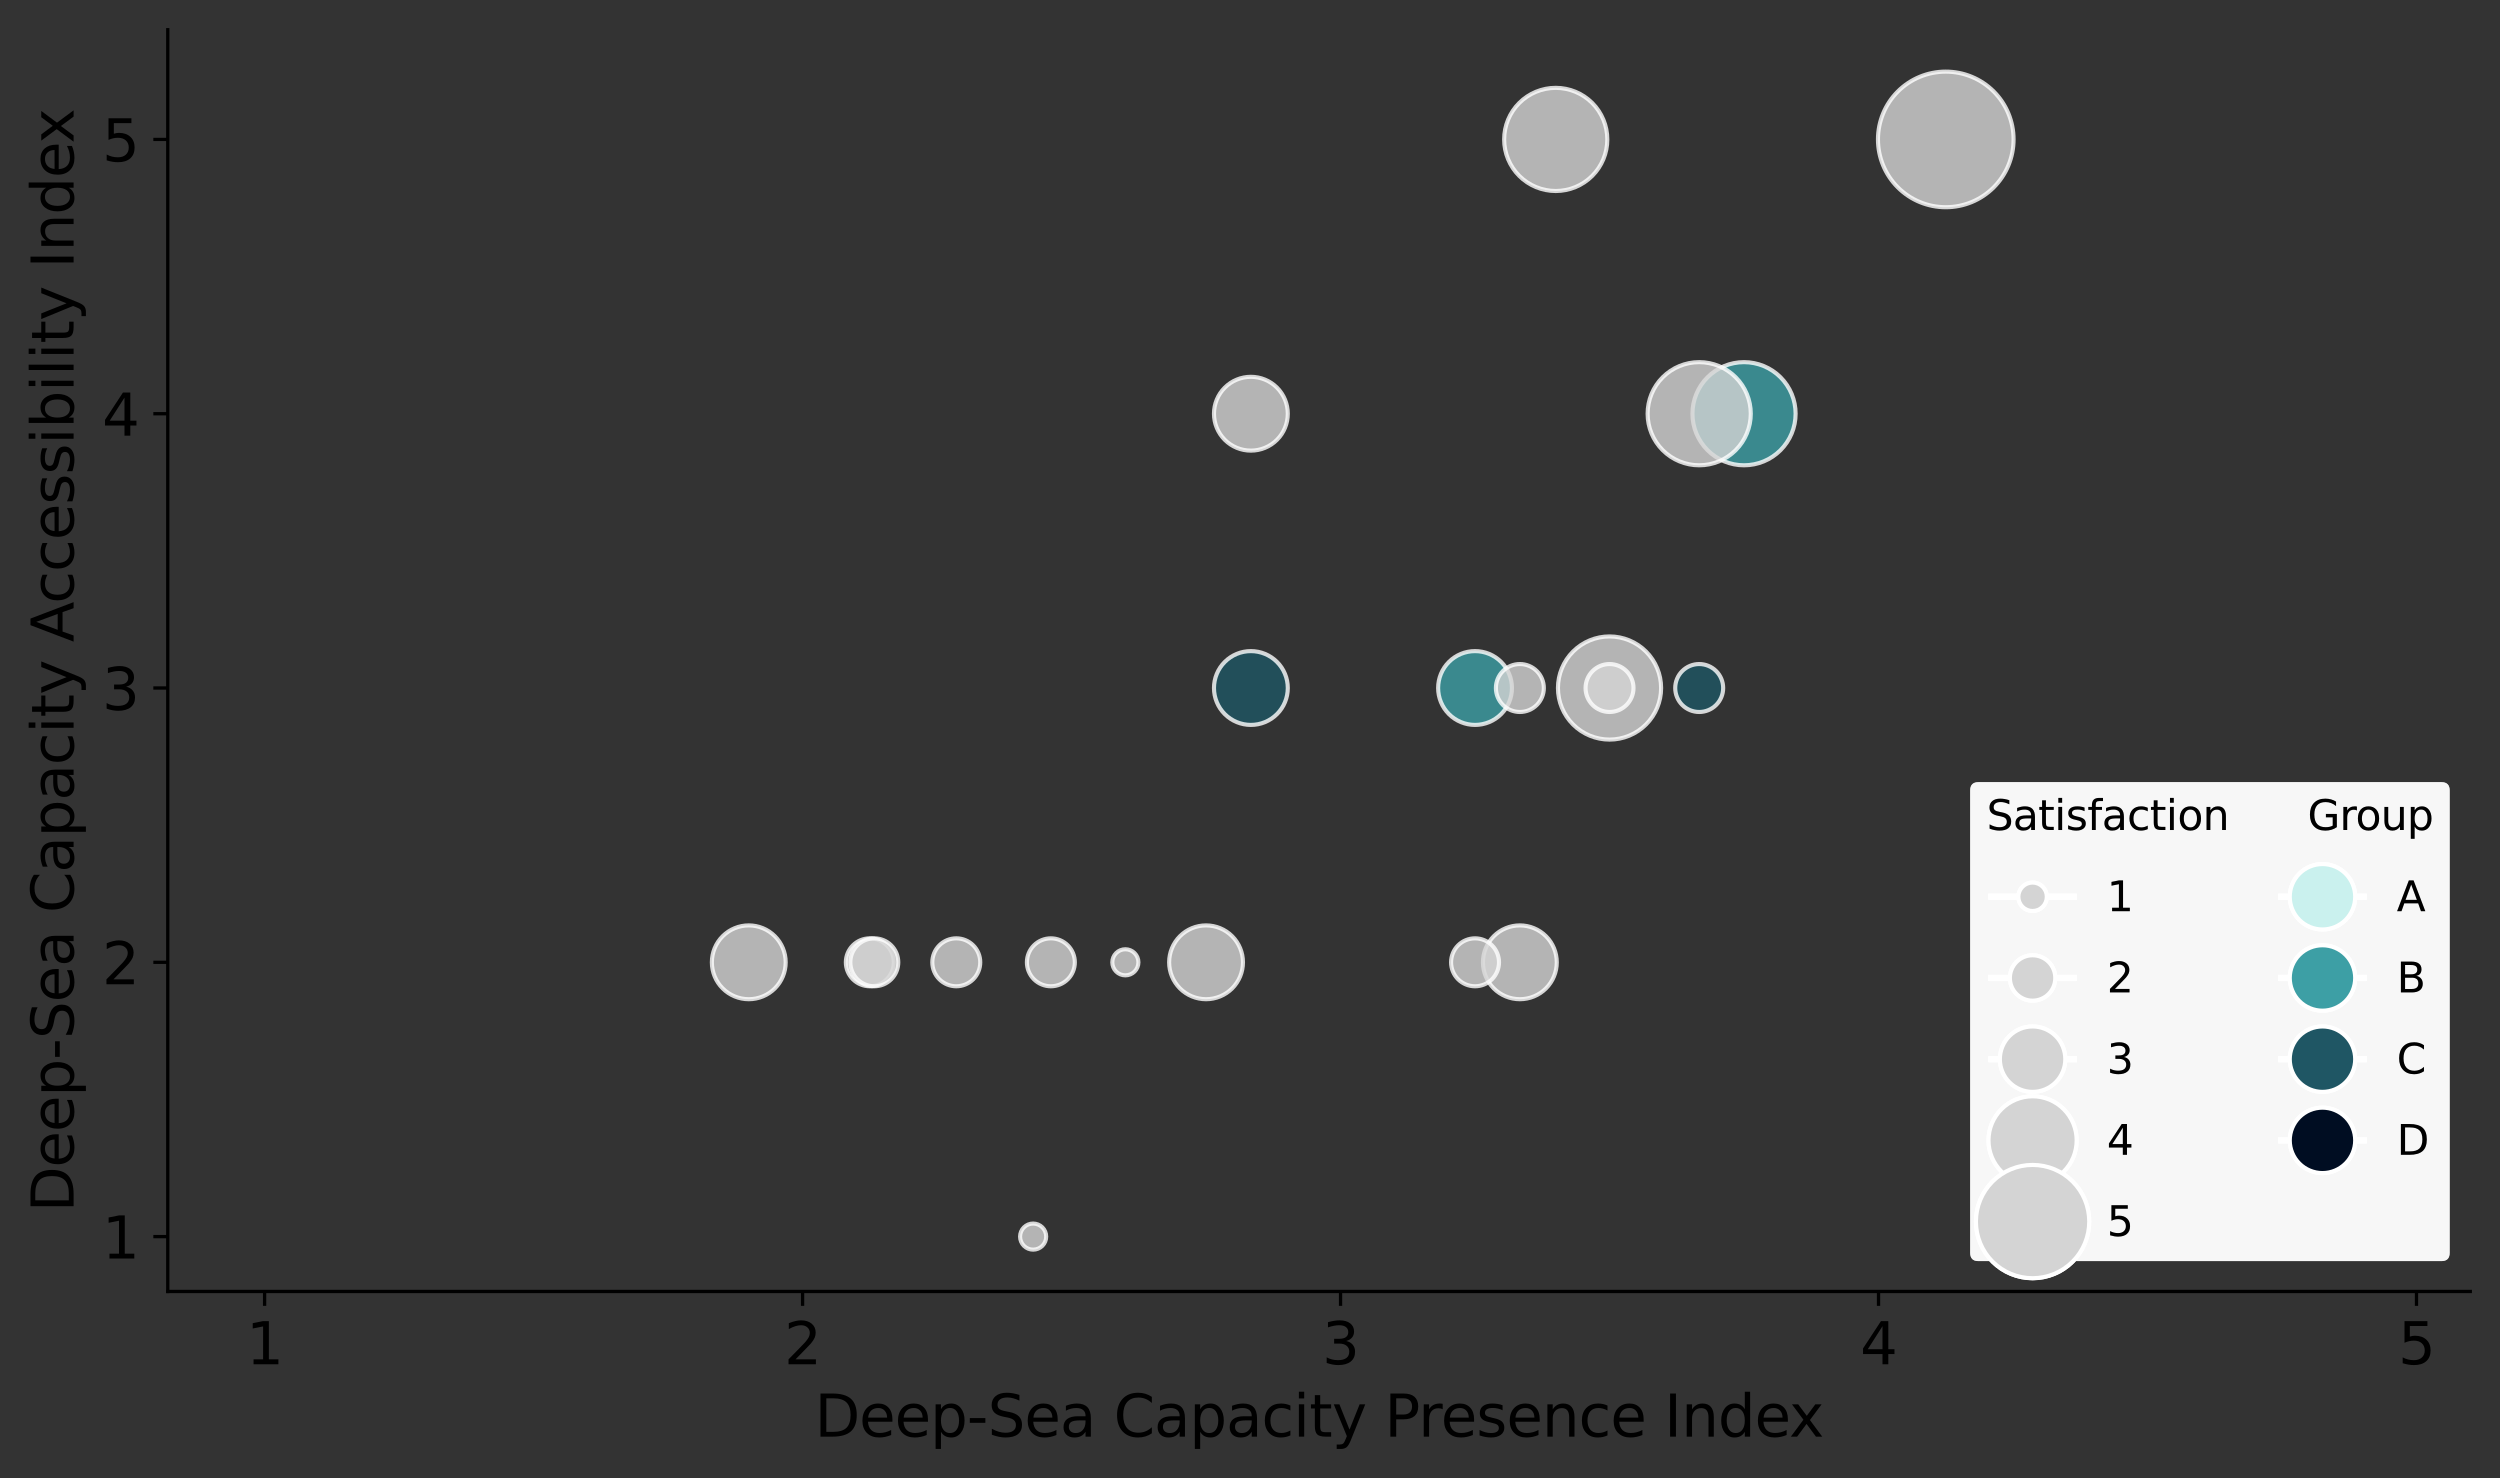 <?xml version="1.0" encoding="utf-8" standalone="no"?>
<!DOCTYPE svg PUBLIC "-//W3C//DTD SVG 1.1//EN"
  "http://www.w3.org/Graphics/SVG/1.1/DTD/svg11.dtd">
<svg xmlns:xlink="http://www.w3.org/1999/xlink" width="605.857pt" height="358.274pt" viewBox="0 0 605.857 358.274" xmlns="http://www.w3.org/2000/svg" version="1.1">
 <rect x="0" y="0" width="605.857" height="358.274" fill="#333333" stroke="none"/>
 <defs>
  <style type="text/css">*{stroke-linejoin: round; stroke-linecap: butt}</style>
 </defs>
 <g id="figure_1">
  <g id="patch_1">
   <path d="M 0 358.274 
L 605.857 358.274 
L 605.857 0 
L 0 0 
L 0 358.274 
z
" style="fill: none"/>
  </g>
  <g id="axes_1">
   <g id="patch_2">
    <path d="M 40.657 312.975 
L 598.657 312.975 
L 598.657 7.2 
L 40.657 7.2 
L 40.657 312.975 
z
" style="fill: none"/>
   </g>
   <g id="PathCollection_1">
    <path d="M 471.542 50.221 
C 475.9 50.221 480.08 48.489 483.161 45.408 
C 486.243 42.327 487.974 38.147 487.974 33.789 
C 487.974 29.431 486.243 25.252 483.161 22.17 
C 480.08 19.089 475.9 17.357 471.542 17.357 
C 467.185 17.357 463.005 19.089 459.923 22.17 
C 456.842 25.252 455.111 29.431 455.111 33.789 
C 455.111 38.147 456.842 42.327 459.923 45.408 
C 463.005 48.489 467.185 50.221 471.542 50.221 
z
" clip-path="url(#p0d133c6c80)" style="fill: #d4d4d4; fill-opacity: 0.8; stroke: #ffffff; stroke-opacity: 0.8"/>
    <path d="M 377.021 46.289 
C 380.336 46.289 383.516 44.972 385.86 42.628 
C 388.204 40.284 389.521 37.104 389.521 33.789 
C 389.521 30.474 388.204 27.294 385.86 24.95 
C 383.516 22.606 380.336 21.289 377.021 21.289 
C 373.706 21.289 370.527 22.606 368.183 24.95 
C 365.838 27.294 364.521 30.474 364.521 33.789 
C 364.521 37.104 365.838 40.284 368.183 42.628 
C 370.527 44.972 373.706 46.289 377.021 46.289 
z
" clip-path="url(#p0d133c6c80)" style="fill: #d4d4d4; fill-opacity: 0.8; stroke: #ffffff; stroke-opacity: 0.8"/>
    <path d="M 422.652 112.762 
C 425.967 112.762 429.147 111.445 431.491 109.101 
C 433.835 106.757 435.152 103.577 435.152 100.262 
C 435.152 96.947 433.835 93.767 431.491 91.423 
C 429.147 89.079 425.967 87.762 422.652 87.762 
C 419.337 87.762 416.157 89.079 413.813 91.423 
C 411.469 93.767 410.152 96.947 410.152 100.262 
C 410.152 103.577 411.469 106.757 413.813 109.101 
C 416.157 111.445 419.337 112.762 422.652 112.762 
z
" clip-path="url(#p0d133c6c80)" style="fill: #3d9fa5; fill-opacity: 0.8; stroke: #ffffff; stroke-opacity: 0.8"/>
    <path d="M 411.788 112.762 
C 415.103 112.762 418.282 111.445 420.627 109.101 
C 422.971 106.757 424.288 103.577 424.288 100.262 
C 424.288 96.947 422.971 93.767 420.627 91.423 
C 418.282 89.079 415.103 87.762 411.788 87.762 
C 408.473 87.762 405.293 89.079 402.949 91.423 
C 400.605 93.767 399.288 96.947 399.288 100.262 
C 399.288 103.577 400.605 106.757 402.949 109.101 
C 405.293 111.445 408.473 112.762 411.788 112.762 
z
" clip-path="url(#p0d133c6c80)" style="fill: #d4d4d4; fill-opacity: 0.8; stroke: #ffffff; stroke-opacity: 0.8"/>
    <path d="M 390.059 179.235 
C 393.374 179.235 396.553 177.918 398.898 175.574 
C 401.242 173.23 402.559 170.05 402.559 166.735 
C 402.559 163.42 401.242 160.24 398.898 157.896 
C 396.553 155.552 393.374 154.235 390.059 154.235 
C 386.744 154.235 383.564 155.552 381.22 157.896 
C 378.876 160.24 377.559 163.42 377.559 166.735 
C 377.559 170.05 378.876 173.23 381.22 175.574 
C 383.564 177.918 386.744 179.235 390.059 179.235 
z
" clip-path="url(#p0d133c6c80)" style="fill: #d4d4d4; fill-opacity: 0.8; stroke: #ffffff; stroke-opacity: 0.8"/>
    <path d="M 368.33 242.152 
C 370.702 242.152 372.977 241.209 374.654 239.532 
C 376.332 237.855 377.274 235.58 377.274 233.208 
C 377.274 230.836 376.332 228.56 374.654 226.883 
C 372.977 225.206 370.702 224.263 368.33 224.263 
C 365.958 224.263 363.683 225.206 362.005 226.883 
C 360.328 228.56 359.385 230.836 359.385 233.208 
C 359.385 235.58 360.328 237.855 362.005 239.532 
C 363.683 241.209 365.958 242.152 368.33 242.152 
z
" clip-path="url(#p0d133c6c80)" style="fill: #d4d4d4; fill-opacity: 0.8; stroke: #ffffff; stroke-opacity: 0.8"/>
    <path d="M 181.461 242.152 
C 183.833 242.152 186.108 241.209 187.785 239.532 
C 189.462 237.855 190.405 235.58 190.405 233.208 
C 190.405 230.836 189.462 228.56 187.785 226.883 
C 186.108 225.206 183.833 224.263 181.461 224.263 
C 179.089 224.263 176.813 225.206 175.136 226.883 
C 173.459 228.56 172.516 230.836 172.516 233.208 
C 172.516 235.58 173.459 237.855 175.136 239.532 
C 176.813 241.209 179.089 242.152 181.461 242.152 
z
" clip-path="url(#p0d133c6c80)" style="fill: #d4d4d4; fill-opacity: 0.8; stroke: #ffffff; stroke-opacity: 0.8"/>
    <path d="M 357.465 175.679 
C 359.837 175.679 362.113 174.737 363.79 173.059 
C 365.467 171.382 366.41 169.107 366.41 166.735 
C 366.41 164.363 365.467 162.088 363.79 160.41 
C 362.113 158.733 359.837 157.791 357.465 157.791 
C 355.093 157.791 352.818 158.733 351.141 160.41 
C 349.463 162.088 348.521 164.363 348.521 166.735 
C 348.521 169.107 349.463 171.382 351.141 173.059 
C 352.818 174.737 355.093 175.679 357.465 175.679 
z
" clip-path="url(#p0d133c6c80)" style="fill: #3d9fa5; fill-opacity: 0.8; stroke: #ffffff; stroke-opacity: 0.8"/>
    <path d="M 292.278 242.152 
C 294.65 242.152 296.926 241.209 298.603 239.532 
C 300.28 237.855 301.223 235.58 301.223 233.208 
C 301.223 230.836 300.28 228.56 298.603 226.883 
C 296.926 225.206 294.65 224.263 292.278 224.263 
C 289.906 224.263 287.631 225.206 285.954 226.883 
C 284.277 228.56 283.334 230.836 283.334 233.208 
C 283.334 235.58 284.277 237.855 285.954 239.532 
C 287.631 241.209 289.906 242.152 292.278 242.152 
z
" clip-path="url(#p0d133c6c80)" style="fill: #d4d4d4; fill-opacity: 0.8; stroke: #ffffff; stroke-opacity: 0.8"/>
    <path d="M 303.143 175.679 
C 305.515 175.679 307.79 174.737 309.467 173.059 
C 311.145 171.382 312.087 169.107 312.087 166.735 
C 312.087 164.363 311.145 162.088 309.467 160.41 
C 307.79 158.733 305.515 157.791 303.143 157.791 
C 300.771 157.791 298.496 158.733 296.818 160.41 
C 295.141 162.088 294.199 164.363 294.199 166.735 
C 294.199 169.107 295.141 171.382 296.818 173.059 
C 298.496 174.737 300.771 175.679 303.143 175.679 
z
" clip-path="url(#p0d133c6c80)" style="fill: #1f5664; fill-opacity: 0.8; stroke: #ffffff; stroke-opacity: 0.8"/>
    <path d="M 303.143 109.206 
C 305.515 109.206 307.79 108.264 309.467 106.587 
C 311.145 104.909 312.087 102.634 312.087 100.262 
C 312.087 97.89 311.145 95.615 309.467 93.937 
C 307.79 92.26 305.515 91.318 303.143 91.318 
C 300.771 91.318 298.496 92.26 296.818 93.937 
C 295.141 95.615 294.199 97.89 294.199 100.262 
C 294.199 102.634 295.141 104.909 296.818 106.587 
C 298.496 108.264 300.771 109.206 303.143 109.206 
z
" clip-path="url(#p0d133c6c80)" style="fill: #d4d4d4; fill-opacity: 0.8; stroke: #ffffff; stroke-opacity: 0.8"/>
    <path d="M 390.059 172.544 
C 391.599 172.544 393.077 171.932 394.167 170.843 
C 395.256 169.753 395.868 168.275 395.868 166.735 
C 395.868 165.194 395.256 163.716 394.167 162.627 
C 393.077 161.537 391.599 160.925 390.059 160.925 
C 388.518 160.925 387.04 161.537 385.951 162.627 
C 384.861 163.716 384.249 165.194 384.249 166.735 
C 384.249 168.275 384.861 169.753 385.951 170.843 
C 387.04 171.932 388.518 172.544 390.059 172.544 
z
" clip-path="url(#p0d133c6c80)" style="fill: #d4d4d4; fill-opacity: 0.8; stroke: #ffffff; stroke-opacity: 0.8"/>
    <path d="M 210.795 239.017 
C 212.335 239.017 213.813 238.405 214.903 237.316 
C 215.992 236.226 216.604 234.748 216.604 233.208 
C 216.604 231.667 215.992 230.189 214.903 229.1 
C 213.813 228.01 212.335 227.398 210.795 227.398 
C 209.254 227.398 207.776 228.01 206.687 229.1 
C 205.597 230.189 204.985 231.667 204.985 233.208 
C 204.985 234.748 205.597 236.226 206.687 237.316 
C 207.776 238.405 209.254 239.017 210.795 239.017 
z
" clip-path="url(#p0d133c6c80)" style="fill: #d4d4d4; fill-opacity: 0.8; stroke: #ffffff; stroke-opacity: 0.8"/>
    <path d="M 211.881 239.017 
C 213.422 239.017 214.9 238.405 215.989 237.316 
C 217.079 236.226 217.691 234.748 217.691 233.208 
C 217.691 231.667 217.079 230.189 215.989 229.1 
C 214.9 228.01 213.422 227.398 211.881 227.398 
C 210.34 227.398 208.863 228.01 207.773 229.1 
C 206.684 230.189 206.072 231.667 206.072 233.208 
C 206.072 234.748 206.684 236.226 207.773 237.316 
C 208.863 238.405 210.34 239.017 211.881 239.017 
z
" clip-path="url(#p0d133c6c80)" style="fill: #d4d4d4; fill-opacity: 0.8; stroke: #ffffff; stroke-opacity: 0.8"/>
    <path d="M 254.671 239.017 
C 256.211 239.017 257.689 238.405 258.778 237.316 
C 259.868 236.226 260.48 234.748 260.48 233.208 
C 260.48 231.667 259.868 230.189 258.778 229.1 
C 257.689 228.01 256.211 227.398 254.671 227.398 
C 253.13 227.398 251.652 228.01 250.563 229.1 
C 249.473 230.189 248.861 231.667 248.861 233.208 
C 248.861 234.748 249.473 236.226 250.563 237.316 
C 251.652 238.405 253.13 239.017 254.671 239.017 
z
" clip-path="url(#p0d133c6c80)" style="fill: #d4d4d4; fill-opacity: 0.8; stroke: #ffffff; stroke-opacity: 0.8"/>
    <path d="M 357.465 239.017 
C 359.006 239.017 360.484 238.405 361.573 237.316 
C 362.663 236.226 363.275 234.748 363.275 233.208 
C 363.275 231.667 362.663 230.189 361.573 229.1 
C 360.484 228.01 359.006 227.398 357.465 227.398 
C 355.925 227.398 354.447 228.01 353.357 229.1 
C 352.268 230.189 351.656 231.667 351.656 233.208 
C 351.656 234.748 352.268 236.226 353.357 237.316 
C 354.447 238.405 355.925 239.017 357.465 239.017 
z
" clip-path="url(#p0d133c6c80)" style="fill: #d4d4d4; fill-opacity: 0.8; stroke: #ffffff; stroke-opacity: 0.8"/>
    <path d="M 368.33 172.544 
C 369.87 172.544 371.348 171.932 372.438 170.843 
C 373.527 169.753 374.139 168.275 374.139 166.735 
C 374.139 165.194 373.527 163.716 372.438 162.627 
C 371.348 161.537 369.87 160.925 368.33 160.925 
C 366.789 160.925 365.311 161.537 364.222 162.627 
C 363.132 163.716 362.52 165.194 362.52 166.735 
C 362.52 168.275 363.132 169.753 364.222 170.843 
C 365.311 171.932 366.789 172.544 368.33 172.544 
z
" clip-path="url(#p0d133c6c80)" style="fill: #d4d4d4; fill-opacity: 0.8; stroke: #ffffff; stroke-opacity: 0.8"/>
    <path d="M 411.788 172.544 
C 413.328 172.544 414.806 171.932 415.896 170.843 
C 416.985 169.753 417.597 168.275 417.597 166.735 
C 417.597 165.194 416.985 163.716 415.896 162.627 
C 414.806 161.537 413.328 160.925 411.788 160.925 
C 410.247 160.925 408.769 161.537 407.68 162.627 
C 406.59 163.716 405.978 165.194 405.978 166.735 
C 405.978 168.275 406.59 169.753 407.68 170.843 
C 408.769 171.932 410.247 172.544 411.788 172.544 
z
" clip-path="url(#p0d133c6c80)" style="fill: #1f5664; fill-opacity: 0.8; stroke: #ffffff; stroke-opacity: 0.8"/>
    <path d="M 231.748 239.017 
C 233.288 239.017 234.766 238.405 235.856 237.316 
C 236.945 236.226 237.557 234.748 237.557 233.208 
C 237.557 231.667 236.945 230.189 235.856 229.1 
C 234.766 228.01 233.288 227.398 231.748 227.398 
C 230.207 227.398 228.729 228.01 227.64 229.1 
C 226.55 230.189 225.938 231.667 225.938 233.208 
C 225.938 234.748 226.55 236.226 227.64 237.316 
C 228.729 238.405 230.207 239.017 231.748 239.017 
z
" clip-path="url(#p0d133c6c80)" style="fill: #d4d4d4; fill-opacity: 0.8; stroke: #ffffff; stroke-opacity: 0.8"/>
    <path d="M 272.722 236.37 
C 273.561 236.37 274.365 236.037 274.958 235.444 
C 275.551 234.851 275.885 234.046 275.885 233.208 
C 275.885 232.369 275.551 231.565 274.958 230.972 
C 274.365 230.379 273.561 230.045 272.722 230.045 
C 271.884 230.045 271.079 230.379 270.486 230.972 
C 269.893 231.565 269.56 232.369 269.56 233.208 
C 269.56 234.046 269.893 234.851 270.486 235.444 
C 271.079 236.037 271.884 236.37 272.722 236.37 
z
" clip-path="url(#p0d133c6c80)" style="fill: #d4d4d4; fill-opacity: 0.8; stroke: #ffffff; stroke-opacity: 0.8"/>
    <path d="M 250.372 302.843 
C 251.211 302.843 252.016 302.51 252.609 301.917 
C 253.202 301.323 253.535 300.519 253.535 299.68 
C 253.535 298.842 253.202 298.037 252.609 297.444 
C 252.016 296.851 251.211 296.518 250.372 296.518 
C 249.534 296.518 248.729 296.851 248.136 297.444 
C 247.543 298.037 247.21 298.842 247.21 299.68 
C 247.21 300.519 247.543 301.323 248.136 301.917 
C 248.729 302.51 249.534 302.843 250.372 302.843 
z
" clip-path="url(#p0d133c6c80)" style="fill: #d4d4d4; fill-opacity: 0.8; stroke: #ffffff; stroke-opacity: 0.8"/>
   </g>
   <g id="matplotlib.axis_1">
    <g id="xtick_1">
     <g id="line2d_1">
      <defs>
       <path id="m8b3ab5fcd0" d="M 0 0 
L 0 3.5 
" style="stroke: #000000; stroke-width: 0.8"/>
      </defs>
      <g>
       <use xlink:href="#m8b3ab5fcd0" x="64.124" y="312.975" style="stroke: #000000; stroke-width: 0.8"/>
      </g>
     </g>
     <g id="text_1">
      <!-- 1 -->
      <g transform="translate(59.67 330.613)scale(0.14 -0.14)">
       <defs>
        <path id="DejaVuSans-31" d="M 794 531 
L 1825 531 
L 1825 4091 
L 703 3866 
L 703 4441 
L 1819 4666 
L 2450 4666 
L 2450 531 
L 3481 531 
L 3481 0 
L 794 0 
L 794 531 
z
" transform="scale(0.016)"/>
       </defs>
       <use xlink:href="#DejaVuSans-31"/>
      </g>
     </g>
    </g>
    <g id="xtick_2">
     <g id="line2d_2">
      <g>
       <use xlink:href="#m8b3ab5fcd0" x="194.498" y="312.975" style="stroke: #000000; stroke-width: 0.8"/>
      </g>
     </g>
     <g id="text_2">
      <!-- 2 -->
      <g transform="translate(190.044 330.613)scale(0.14 -0.14)">
       <defs>
        <path id="DejaVuSans-32" d="M 1228 531 
L 3431 531 
L 3431 0 
L 469 0 
L 469 531 
Q 828 903 1448 1529 
Q 2069 2156 2228 2338 
Q 2531 2678 2651 2914 
Q 2772 3150 2772 3378 
Q 2772 3750 2511 3984 
Q 2250 4219 1831 4219 
Q 1534 4219 1204 4116 
Q 875 4013 500 3803 
L 500 4441 
Q 881 4594 1212 4672 
Q 1544 4750 1819 4750 
Q 2544 4750 2975 4387 
Q 3406 4025 3406 3419 
Q 3406 3131 3298 2873 
Q 3191 2616 2906 2266 
Q 2828 2175 2409 1742 
Q 1991 1309 1228 531 
z
" transform="scale(0.016)"/>
       </defs>
       <use xlink:href="#DejaVuSans-32"/>
      </g>
     </g>
    </g>
    <g id="xtick_3">
     <g id="line2d_3">
      <g>
       <use xlink:href="#m8b3ab5fcd0" x="324.872" y="312.975" style="stroke: #000000; stroke-width: 0.8"/>
      </g>
     </g>
     <g id="text_3">
      <!-- 3 -->
      <g transform="translate(320.418 330.613)scale(0.14 -0.14)">
       <defs>
        <path id="DejaVuSans-33" d="M 2597 2516 
Q 3050 2419 3304 2112 
Q 3559 1806 3559 1356 
Q 3559 666 3084 287 
Q 2609 -91 1734 -91 
Q 1441 -91 1130 -33 
Q 819 25 488 141 
L 488 750 
Q 750 597 1062 519 
Q 1375 441 1716 441 
Q 2309 441 2620 675 
Q 2931 909 2931 1356 
Q 2931 1769 2642 2001 
Q 2353 2234 1838 2234 
L 1294 2234 
L 1294 2753 
L 1863 2753 
Q 2328 2753 2575 2939 
Q 2822 3125 2822 3475 
Q 2822 3834 2567 4026 
Q 2313 4219 1838 4219 
Q 1578 4219 1281 4162 
Q 984 4106 628 3988 
L 628 4550 
Q 988 4650 1302 4700 
Q 1616 4750 1894 4750 
Q 2613 4750 3031 4423 
Q 3450 4097 3450 3541 
Q 3450 3153 3228 2886 
Q 3006 2619 2597 2516 
z
" transform="scale(0.016)"/>
       </defs>
       <use xlink:href="#DejaVuSans-33"/>
      </g>
     </g>
    </g>
    <g id="xtick_4">
     <g id="line2d_4">
      <g>
       <use xlink:href="#m8b3ab5fcd0" x="455.246" y="312.975" style="stroke: #000000; stroke-width: 0.8"/>
      </g>
     </g>
     <g id="text_4">
      <!-- 4 -->
      <g transform="translate(450.792 330.613)scale(0.14 -0.14)">
       <defs>
        <path id="DejaVuSans-34" d="M 2419 4116 
L 825 1625 
L 2419 1625 
L 2419 4116 
z
M 2253 4666 
L 3047 4666 
L 3047 1625 
L 3713 1625 
L 3713 1100 
L 3047 1100 
L 3047 0 
L 2419 0 
L 2419 1100 
L 313 1100 
L 313 1709 
L 2253 4666 
z
" transform="scale(0.016)"/>
       </defs>
       <use xlink:href="#DejaVuSans-34"/>
      </g>
     </g>
    </g>
    <g id="xtick_5">
     <g id="line2d_5">
      <g>
       <use xlink:href="#m8b3ab5fcd0" x="585.619" y="312.975" style="stroke: #000000; stroke-width: 0.8"/>
      </g>
     </g>
     <g id="text_5">
      <!-- 5 -->
      <g transform="translate(581.166 330.613)scale(0.14 -0.14)">
       <defs>
        <path id="DejaVuSans-35" d="M 691 4666 
L 3169 4666 
L 3169 4134 
L 1269 4134 
L 1269 2991 
Q 1406 3038 1543 3061 
Q 1681 3084 1819 3084 
Q 2600 3084 3056 2656 
Q 3513 2228 3513 1497 
Q 3513 744 3044 326 
Q 2575 -91 1722 -91 
Q 1428 -91 1123 -41 
Q 819 9 494 109 
L 494 744 
Q 775 591 1075 516 
Q 1375 441 1709 441 
Q 2250 441 2565 725 
Q 2881 1009 2881 1497 
Q 2881 1984 2565 2268 
Q 2250 2553 1709 2553 
Q 1456 2553 1204 2497 
Q 953 2441 691 2322 
L 691 4666 
z
" transform="scale(0.016)"/>
       </defs>
       <use xlink:href="#DejaVuSans-35"/>
      </g>
     </g>
    </g>
    <g id="text_6">
     <!-- Deep-Sea Capacity Presence Index -->
     <g transform="translate(197.431 348.162)scale(0.14 -0.14)">
      <defs>
       <path id="DejaVuSans-44" d="M 1259 4147 
L 1259 519 
L 2022 519 
Q 2988 519 3436 956 
Q 3884 1394 3884 2338 
Q 3884 3275 3436 3711 
Q 2988 4147 2022 4147 
L 1259 4147 
z
M 628 4666 
L 1925 4666 
Q 3281 4666 3915 4102 
Q 4550 3538 4550 2338 
Q 4550 1131 3912 565 
Q 3275 0 1925 0 
L 628 0 
L 628 4666 
z
" transform="scale(0.016)"/>
       <path id="DejaVuSans-65" d="M 3597 1894 
L 3597 1613 
L 953 1613 
Q 991 1019 1311 708 
Q 1631 397 2203 397 
Q 2534 397 2845 478 
Q 3156 559 3463 722 
L 3463 178 
Q 3153 47 2828 -22 
Q 2503 -91 2169 -91 
Q 1331 -91 842 396 
Q 353 884 353 1716 
Q 353 2575 817 3079 
Q 1281 3584 2069 3584 
Q 2775 3584 3186 3129 
Q 3597 2675 3597 1894 
z
M 3022 2063 
Q 3016 2534 2758 2815 
Q 2500 3097 2075 3097 
Q 1594 3097 1305 2825 
Q 1016 2553 972 2059 
L 3022 2063 
z
" transform="scale(0.016)"/>
       <path id="DejaVuSans-70" d="M 1159 525 
L 1159 -1331 
L 581 -1331 
L 581 3500 
L 1159 3500 
L 1159 2969 
Q 1341 3281 1617 3432 
Q 1894 3584 2278 3584 
Q 2916 3584 3314 3078 
Q 3713 2572 3713 1747 
Q 3713 922 3314 415 
Q 2916 -91 2278 -91 
Q 1894 -91 1617 61 
Q 1341 213 1159 525 
z
M 3116 1747 
Q 3116 2381 2855 2742 
Q 2594 3103 2138 3103 
Q 1681 3103 1420 2742 
Q 1159 2381 1159 1747 
Q 1159 1113 1420 752 
Q 1681 391 2138 391 
Q 2594 391 2855 752 
Q 3116 1113 3116 1747 
z
" transform="scale(0.016)"/>
       <path id="DejaVuSans-2d" d="M 313 2009 
L 1997 2009 
L 1997 1497 
L 313 1497 
L 313 2009 
z
" transform="scale(0.016)"/>
       <path id="DejaVuSans-53" d="M 3425 4513 
L 3425 3897 
Q 3066 4069 2747 4153 
Q 2428 4238 2131 4238 
Q 1616 4238 1336 4038 
Q 1056 3838 1056 3469 
Q 1056 3159 1242 3001 
Q 1428 2844 1947 2747 
L 2328 2669 
Q 3034 2534 3370 2195 
Q 3706 1856 3706 1288 
Q 3706 609 3251 259 
Q 2797 -91 1919 -91 
Q 1588 -91 1214 -16 
Q 841 59 441 206 
L 441 856 
Q 825 641 1194 531 
Q 1563 422 1919 422 
Q 2459 422 2753 634 
Q 3047 847 3047 1241 
Q 3047 1584 2836 1778 
Q 2625 1972 2144 2069 
L 1759 2144 
Q 1053 2284 737 2584 
Q 422 2884 422 3419 
Q 422 4038 858 4394 
Q 1294 4750 2059 4750 
Q 2388 4750 2728 4690 
Q 3069 4631 3425 4513 
z
" transform="scale(0.016)"/>
       <path id="DejaVuSans-61" d="M 2194 1759 
Q 1497 1759 1228 1600 
Q 959 1441 959 1056 
Q 959 750 1161 570 
Q 1363 391 1709 391 
Q 2188 391 2477 730 
Q 2766 1069 2766 1631 
L 2766 1759 
L 2194 1759 
z
M 3341 1997 
L 3341 0 
L 2766 0 
L 2766 531 
Q 2569 213 2275 61 
Q 1981 -91 1556 -91 
Q 1019 -91 701 211 
Q 384 513 384 1019 
Q 384 1609 779 1909 
Q 1175 2209 1959 2209 
L 2766 2209 
L 2766 2266 
Q 2766 2663 2505 2880 
Q 2244 3097 1772 3097 
Q 1472 3097 1187 3025 
Q 903 2953 641 2809 
L 641 3341 
Q 956 3463 1253 3523 
Q 1550 3584 1831 3584 
Q 2591 3584 2966 3190 
Q 3341 2797 3341 1997 
z
" transform="scale(0.016)"/>
       <path id="DejaVuSans-20" transform="scale(0.016)"/>
       <path id="DejaVuSans-43" d="M 4122 4306 
L 4122 3641 
Q 3803 3938 3442 4084 
Q 3081 4231 2675 4231 
Q 1875 4231 1450 3742 
Q 1025 3253 1025 2328 
Q 1025 1406 1450 917 
Q 1875 428 2675 428 
Q 3081 428 3442 575 
Q 3803 722 4122 1019 
L 4122 359 
Q 3791 134 3420 21 
Q 3050 -91 2638 -91 
Q 1578 -91 968 557 
Q 359 1206 359 2328 
Q 359 3453 968 4101 
Q 1578 4750 2638 4750 
Q 3056 4750 3426 4639 
Q 3797 4528 4122 4306 
z
" transform="scale(0.016)"/>
       <path id="DejaVuSans-63" d="M 3122 3366 
L 3122 2828 
Q 2878 2963 2633 3030 
Q 2388 3097 2138 3097 
Q 1578 3097 1268 2742 
Q 959 2388 959 1747 
Q 959 1106 1268 751 
Q 1578 397 2138 397 
Q 2388 397 2633 464 
Q 2878 531 3122 666 
L 3122 134 
Q 2881 22 2623 -34 
Q 2366 -91 2075 -91 
Q 1284 -91 818 406 
Q 353 903 353 1747 
Q 353 2603 823 3093 
Q 1294 3584 2113 3584 
Q 2378 3584 2631 3529 
Q 2884 3475 3122 3366 
z
" transform="scale(0.016)"/>
       <path id="DejaVuSans-69" d="M 603 3500 
L 1178 3500 
L 1178 0 
L 603 0 
L 603 3500 
z
M 603 4863 
L 1178 4863 
L 1178 4134 
L 603 4134 
L 603 4863 
z
" transform="scale(0.016)"/>
       <path id="DejaVuSans-74" d="M 1172 4494 
L 1172 3500 
L 2356 3500 
L 2356 3053 
L 1172 3053 
L 1172 1153 
Q 1172 725 1289 603 
Q 1406 481 1766 481 
L 2356 481 
L 2356 0 
L 1766 0 
Q 1100 0 847 248 
Q 594 497 594 1153 
L 594 3053 
L 172 3053 
L 172 3500 
L 594 3500 
L 594 4494 
L 1172 4494 
z
" transform="scale(0.016)"/>
       <path id="DejaVuSans-79" d="M 2059 -325 
Q 1816 -950 1584 -1140 
Q 1353 -1331 966 -1331 
L 506 -1331 
L 506 -850 
L 844 -850 
Q 1081 -850 1212 -737 
Q 1344 -625 1503 -206 
L 1606 56 
L 191 3500 
L 800 3500 
L 1894 763 
L 2988 3500 
L 3597 3500 
L 2059 -325 
z
" transform="scale(0.016)"/>
       <path id="DejaVuSans-50" d="M 1259 4147 
L 1259 2394 
L 2053 2394 
Q 2494 2394 2734 2622 
Q 2975 2850 2975 3272 
Q 2975 3691 2734 3919 
Q 2494 4147 2053 4147 
L 1259 4147 
z
M 628 4666 
L 2053 4666 
Q 2838 4666 3239 4311 
Q 3641 3956 3641 3272 
Q 3641 2581 3239 2228 
Q 2838 1875 2053 1875 
L 1259 1875 
L 1259 0 
L 628 0 
L 628 4666 
z
" transform="scale(0.016)"/>
       <path id="DejaVuSans-72" d="M 2631 2963 
Q 2534 3019 2420 3045 
Q 2306 3072 2169 3072 
Q 1681 3072 1420 2755 
Q 1159 2438 1159 1844 
L 1159 0 
L 581 0 
L 581 3500 
L 1159 3500 
L 1159 2956 
Q 1341 3275 1631 3429 
Q 1922 3584 2338 3584 
Q 2397 3584 2469 3576 
Q 2541 3569 2628 3553 
L 2631 2963 
z
" transform="scale(0.016)"/>
       <path id="DejaVuSans-73" d="M 2834 3397 
L 2834 2853 
Q 2591 2978 2328 3040 
Q 2066 3103 1784 3103 
Q 1356 3103 1142 2972 
Q 928 2841 928 2578 
Q 928 2378 1081 2264 
Q 1234 2150 1697 2047 
L 1894 2003 
Q 2506 1872 2764 1633 
Q 3022 1394 3022 966 
Q 3022 478 2636 193 
Q 2250 -91 1575 -91 
Q 1294 -91 989 -36 
Q 684 19 347 128 
L 347 722 
Q 666 556 975 473 
Q 1284 391 1588 391 
Q 1994 391 2212 530 
Q 2431 669 2431 922 
Q 2431 1156 2273 1281 
Q 2116 1406 1581 1522 
L 1381 1569 
Q 847 1681 609 1914 
Q 372 2147 372 2553 
Q 372 3047 722 3315 
Q 1072 3584 1716 3584 
Q 2034 3584 2315 3537 
Q 2597 3491 2834 3397 
z
" transform="scale(0.016)"/>
       <path id="DejaVuSans-6e" d="M 3513 2113 
L 3513 0 
L 2938 0 
L 2938 2094 
Q 2938 2591 2744 2837 
Q 2550 3084 2163 3084 
Q 1697 3084 1428 2787 
Q 1159 2491 1159 1978 
L 1159 0 
L 581 0 
L 581 3500 
L 1159 3500 
L 1159 2956 
Q 1366 3272 1645 3428 
Q 1925 3584 2291 3584 
Q 2894 3584 3203 3211 
Q 3513 2838 3513 2113 
z
" transform="scale(0.016)"/>
       <path id="DejaVuSans-49" d="M 628 4666 
L 1259 4666 
L 1259 0 
L 628 0 
L 628 4666 
z
" transform="scale(0.016)"/>
       <path id="DejaVuSans-64" d="M 2906 2969 
L 2906 4863 
L 3481 4863 
L 3481 0 
L 2906 0 
L 2906 525 
Q 2725 213 2448 61 
Q 2172 -91 1784 -91 
Q 1150 -91 751 415 
Q 353 922 353 1747 
Q 353 2572 751 3078 
Q 1150 3584 1784 3584 
Q 2172 3584 2448 3432 
Q 2725 3281 2906 2969 
z
M 947 1747 
Q 947 1113 1208 752 
Q 1469 391 1925 391 
Q 2381 391 2643 752 
Q 2906 1113 2906 1747 
Q 2906 2381 2643 2742 
Q 2381 3103 1925 3103 
Q 1469 3103 1208 2742 
Q 947 2381 947 1747 
z
" transform="scale(0.016)"/>
       <path id="DejaVuSans-78" d="M 3513 3500 
L 2247 1797 
L 3578 0 
L 2900 0 
L 1881 1375 
L 863 0 
L 184 0 
L 1544 1831 
L 300 3500 
L 978 3500 
L 1906 2253 
L 2834 3500 
L 3513 3500 
z
" transform="scale(0.016)"/>
      </defs>
      <use xlink:href="#DejaVuSans-44"/>
      <use xlink:href="#DejaVuSans-65" x="77.002"/>
      <use xlink:href="#DejaVuSans-65" x="138.525"/>
      <use xlink:href="#DejaVuSans-70" x="200.049"/>
      <use xlink:href="#DejaVuSans-2d" x="263.525"/>
      <use xlink:href="#DejaVuSans-53" x="299.609"/>
      <use xlink:href="#DejaVuSans-65" x="363.086"/>
      <use xlink:href="#DejaVuSans-61" x="424.609"/>
      <use xlink:href="#DejaVuSans-20" x="485.889"/>
      <use xlink:href="#DejaVuSans-43" x="517.676"/>
      <use xlink:href="#DejaVuSans-61" x="587.5"/>
      <use xlink:href="#DejaVuSans-70" x="648.779"/>
      <use xlink:href="#DejaVuSans-61" x="712.256"/>
      <use xlink:href="#DejaVuSans-63" x="773.535"/>
      <use xlink:href="#DejaVuSans-69" x="828.516"/>
      <use xlink:href="#DejaVuSans-74" x="856.299"/>
      <use xlink:href="#DejaVuSans-79" x="895.508"/>
      <use xlink:href="#DejaVuSans-20" x="954.688"/>
      <use xlink:href="#DejaVuSans-50" x="986.475"/>
      <use xlink:href="#DejaVuSans-72" x="1045.027"/>
      <use xlink:href="#DejaVuSans-65" x="1083.891"/>
      <use xlink:href="#DejaVuSans-73" x="1145.414"/>
      <use xlink:href="#DejaVuSans-65" x="1197.514"/>
      <use xlink:href="#DejaVuSans-6e" x="1259.037"/>
      <use xlink:href="#DejaVuSans-63" x="1322.416"/>
      <use xlink:href="#DejaVuSans-65" x="1377.396"/>
      <use xlink:href="#DejaVuSans-20" x="1438.92"/>
      <use xlink:href="#DejaVuSans-49" x="1470.707"/>
      <use xlink:href="#DejaVuSans-6e" x="1500.199"/>
      <use xlink:href="#DejaVuSans-64" x="1563.578"/>
      <use xlink:href="#DejaVuSans-65" x="1627.055"/>
      <use xlink:href="#DejaVuSans-78" x="1686.828"/>
     </g>
    </g>
   </g>
   <g id="matplotlib.axis_2">
    <g id="ytick_1">
     <g id="line2d_6">
      <defs>
       <path id="m687adebdaa" d="M 0 0 
L -3.5 0 
" style="stroke: #000000; stroke-width: 0.8"/>
      </defs>
      <g>
       <use xlink:href="#m687adebdaa" x="40.657" y="299.68" style="stroke: #000000; stroke-width: 0.8"/>
      </g>
     </g>
     <g id="text_7">
      <!-- 1 -->
      <g transform="translate(24.749 304.999)scale(0.14 -0.14)">
       <use xlink:href="#DejaVuSans-31"/>
      </g>
     </g>
    </g>
    <g id="ytick_2">
     <g id="line2d_7">
      <g>
       <use xlink:href="#m687adebdaa" x="40.657" y="233.208" style="stroke: #000000; stroke-width: 0.8"/>
      </g>
     </g>
     <g id="text_8">
      <!-- 2 -->
      <g transform="translate(24.749 238.527)scale(0.14 -0.14)">
       <use xlink:href="#DejaVuSans-32"/>
      </g>
     </g>
    </g>
    <g id="ytick_3">
     <g id="line2d_8">
      <g>
       <use xlink:href="#m687adebdaa" x="40.657" y="166.735" style="stroke: #000000; stroke-width: 0.8"/>
      </g>
     </g>
     <g id="text_9">
      <!-- 3 -->
      <g transform="translate(24.749 172.054)scale(0.14 -0.14)">
       <use xlink:href="#DejaVuSans-33"/>
      </g>
     </g>
    </g>
    <g id="ytick_4">
     <g id="line2d_9">
      <g>
       <use xlink:href="#m687adebdaa" x="40.657" y="100.262" style="stroke: #000000; stroke-width: 0.8"/>
      </g>
     </g>
     <g id="text_10">
      <!-- 4 -->
      <g transform="translate(24.749 105.581)scale(0.14 -0.14)">
       <use xlink:href="#DejaVuSans-34"/>
      </g>
     </g>
    </g>
    <g id="ytick_5">
     <g id="line2d_10">
      <g>
       <use xlink:href="#m687adebdaa" x="40.657" y="33.789" style="stroke: #000000; stroke-width: 0.8"/>
      </g>
     </g>
     <g id="text_11">
      <!-- 5 -->
      <g transform="translate(24.749 39.108)scale(0.14 -0.14)">
       <use xlink:href="#DejaVuSans-35"/>
      </g>
     </g>
    </g>
    <g id="text_12">
     <!-- Deep-Sea Capacity Accessibility Index -->
     <g transform="translate(17.838 293.715)rotate(-90)scale(0.14 -0.14)">
      <defs>
       <path id="DejaVuSans-41" d="M 2188 4044 
L 1331 1722 
L 3047 1722 
L 2188 4044 
z
M 1831 4666 
L 2547 4666 
L 4325 0 
L 3669 0 
L 3244 1197 
L 1141 1197 
L 716 0 
L 50 0 
L 1831 4666 
z
" transform="scale(0.016)"/>
       <path id="DejaVuSans-62" d="M 3116 1747 
Q 3116 2381 2855 2742 
Q 2594 3103 2138 3103 
Q 1681 3103 1420 2742 
Q 1159 2381 1159 1747 
Q 1159 1113 1420 752 
Q 1681 391 2138 391 
Q 2594 391 2855 752 
Q 3116 1113 3116 1747 
z
M 1159 2969 
Q 1341 3281 1617 3432 
Q 1894 3584 2278 3584 
Q 2916 3584 3314 3078 
Q 3713 2572 3713 1747 
Q 3713 922 3314 415 
Q 2916 -91 2278 -91 
Q 1894 -91 1617 61 
Q 1341 213 1159 525 
L 1159 0 
L 581 0 
L 581 4863 
L 1159 4863 
L 1159 2969 
z
" transform="scale(0.016)"/>
       <path id="DejaVuSans-6c" d="M 603 4863 
L 1178 4863 
L 1178 0 
L 603 0 
L 603 4863 
z
" transform="scale(0.016)"/>
      </defs>
      <use xlink:href="#DejaVuSans-44"/>
      <use xlink:href="#DejaVuSans-65" x="77.002"/>
      <use xlink:href="#DejaVuSans-65" x="138.525"/>
      <use xlink:href="#DejaVuSans-70" x="200.049"/>
      <use xlink:href="#DejaVuSans-2d" x="263.525"/>
      <use xlink:href="#DejaVuSans-53" x="299.609"/>
      <use xlink:href="#DejaVuSans-65" x="363.086"/>
      <use xlink:href="#DejaVuSans-61" x="424.609"/>
      <use xlink:href="#DejaVuSans-20" x="485.889"/>
      <use xlink:href="#DejaVuSans-43" x="517.676"/>
      <use xlink:href="#DejaVuSans-61" x="587.5"/>
      <use xlink:href="#DejaVuSans-70" x="648.779"/>
      <use xlink:href="#DejaVuSans-61" x="712.256"/>
      <use xlink:href="#DejaVuSans-63" x="773.535"/>
      <use xlink:href="#DejaVuSans-69" x="828.516"/>
      <use xlink:href="#DejaVuSans-74" x="856.299"/>
      <use xlink:href="#DejaVuSans-79" x="895.508"/>
      <use xlink:href="#DejaVuSans-20" x="954.688"/>
      <use xlink:href="#DejaVuSans-41" x="986.475"/>
      <use xlink:href="#DejaVuSans-63" x="1053.133"/>
      <use xlink:href="#DejaVuSans-63" x="1108.113"/>
      <use xlink:href="#DejaVuSans-65" x="1163.094"/>
      <use xlink:href="#DejaVuSans-73" x="1224.617"/>
      <use xlink:href="#DejaVuSans-73" x="1276.717"/>
      <use xlink:href="#DejaVuSans-69" x="1328.816"/>
      <use xlink:href="#DejaVuSans-62" x="1356.6"/>
      <use xlink:href="#DejaVuSans-69" x="1420.076"/>
      <use xlink:href="#DejaVuSans-6c" x="1447.859"/>
      <use xlink:href="#DejaVuSans-69" x="1475.643"/>
      <use xlink:href="#DejaVuSans-74" x="1503.426"/>
      <use xlink:href="#DejaVuSans-79" x="1542.635"/>
      <use xlink:href="#DejaVuSans-20" x="1601.814"/>
      <use xlink:href="#DejaVuSans-49" x="1633.602"/>
      <use xlink:href="#DejaVuSans-6e" x="1663.094"/>
      <use xlink:href="#DejaVuSans-64" x="1726.473"/>
      <use xlink:href="#DejaVuSans-65" x="1789.949"/>
      <use xlink:href="#DejaVuSans-78" x="1849.723"/>
     </g>
    </g>
   </g>
   <g id="patch_3">
    <path d="M 40.657 312.975 
L 40.657 7.2 
" style="fill: none; stroke: #000000; stroke-width: 0.8; stroke-linejoin: miter; stroke-linecap: square"/>
   </g>
   <g id="patch_4">
    <path d="M 40.657 312.975 
L 598.657 312.975 
" style="fill: none; stroke: #000000; stroke-width: 0.8; stroke-linejoin: miter; stroke-linecap: square"/>
   </g>
   <g id="legend_1">
    <g id="patch_5">
     <path d="M 479.463 305.618 
L 591.657 305.618 
Q 593.657 305.618 593.657 303.618 
L 593.657 191.549 
Q 593.657 189.549 591.657 189.549 
L 479.463 189.549 
Q 477.463 189.549 477.463 191.549 
L 477.463 303.618 
Q 477.463 305.618 479.463 305.618 
z
" style="fill: #ffffff; opacity: 0.8"/>
    </g>
    <g id="text_13">
     <!-- Satisfaction      Group -->
     <g transform="translate(481.463 201.148)scale(0.1 -0.1)">
      <defs>
       <path id="DejaVuSans-66" d="M 2375 4863 
L 2375 4384 
L 1825 4384 
Q 1516 4384 1395 4259 
Q 1275 4134 1275 3809 
L 1275 3500 
L 2222 3500 
L 2222 3053 
L 1275 3053 
L 1275 0 
L 697 0 
L 697 3053 
L 147 3053 
L 147 3500 
L 697 3500 
L 697 3744 
Q 697 4328 969 4595 
Q 1241 4863 1831 4863 
L 2375 4863 
z
" transform="scale(0.016)"/>
       <path id="DejaVuSans-6f" d="M 1959 3097 
Q 1497 3097 1228 2736 
Q 959 2375 959 1747 
Q 959 1119 1226 758 
Q 1494 397 1959 397 
Q 2419 397 2687 759 
Q 2956 1122 2956 1747 
Q 2956 2369 2687 2733 
Q 2419 3097 1959 3097 
z
M 1959 3584 
Q 2709 3584 3137 3096 
Q 3566 2609 3566 1747 
Q 3566 888 3137 398 
Q 2709 -91 1959 -91 
Q 1206 -91 779 398 
Q 353 888 353 1747 
Q 353 2609 779 3096 
Q 1206 3584 1959 3584 
z
" transform="scale(0.016)"/>
       <path id="DejaVuSans-47" d="M 3809 666 
L 3809 1919 
L 2778 1919 
L 2778 2438 
L 4434 2438 
L 4434 434 
Q 4069 175 3628 42 
Q 3188 -91 2688 -91 
Q 1594 -91 976 548 
Q 359 1188 359 2328 
Q 359 3472 976 4111 
Q 1594 4750 2688 4750 
Q 3144 4750 3555 4637 
Q 3966 4525 4313 4306 
L 4313 3634 
Q 3963 3931 3569 4081 
Q 3175 4231 2741 4231 
Q 1884 4231 1454 3753 
Q 1025 3275 1025 2328 
Q 1025 1384 1454 906 
Q 1884 428 2741 428 
Q 3075 428 3337 486 
Q 3600 544 3809 666 
z
" transform="scale(0.016)"/>
       <path id="DejaVuSans-75" d="M 544 1381 
L 544 3500 
L 1119 3500 
L 1119 1403 
Q 1119 906 1312 657 
Q 1506 409 1894 409 
Q 2359 409 2629 706 
Q 2900 1003 2900 1516 
L 2900 3500 
L 3475 3500 
L 3475 0 
L 2900 0 
L 2900 538 
Q 2691 219 2414 64 
Q 2138 -91 1772 -91 
Q 1169 -91 856 284 
Q 544 659 544 1381 
z
M 1991 3584 
L 1991 3584 
z
" transform="scale(0.016)"/>
      </defs>
      <use xlink:href="#DejaVuSans-53"/>
      <use xlink:href="#DejaVuSans-61" x="63.477"/>
      <use xlink:href="#DejaVuSans-74" x="124.756"/>
      <use xlink:href="#DejaVuSans-69" x="163.965"/>
      <use xlink:href="#DejaVuSans-73" x="191.748"/>
      <use xlink:href="#DejaVuSans-66" x="243.848"/>
      <use xlink:href="#DejaVuSans-61" x="279.053"/>
      <use xlink:href="#DejaVuSans-63" x="340.332"/>
      <use xlink:href="#DejaVuSans-74" x="395.312"/>
      <use xlink:href="#DejaVuSans-69" x="434.521"/>
      <use xlink:href="#DejaVuSans-6f" x="462.305"/>
      <use xlink:href="#DejaVuSans-6e" x="523.486"/>
      <use xlink:href="#DejaVuSans-20" x="586.865"/>
      <use xlink:href="#DejaVuSans-20" x="618.652"/>
      <use xlink:href="#DejaVuSans-20" x="650.439"/>
      <use xlink:href="#DejaVuSans-20" x="682.227"/>
      <use xlink:href="#DejaVuSans-20" x="714.014"/>
      <use xlink:href="#DejaVuSans-20" x="745.801"/>
      <use xlink:href="#DejaVuSans-47" x="777.588"/>
      <use xlink:href="#DejaVuSans-72" x="855.078"/>
      <use xlink:href="#DejaVuSans-6f" x="893.941"/>
      <use xlink:href="#DejaVuSans-75" x="955.123"/>
      <use xlink:href="#DejaVuSans-70" x="1018.502"/>
     </g>
    </g>
    <g id="line2d_11">
     <path d="M 482.583 217.326 
L 492.583 217.326 
L 502.583 217.326 
" style="fill: none; stroke: #ffffff; stroke-width: 1.5; stroke-linecap: square"/>
     <defs>
      <path id="me970570670" d="M 0 3.449 
C 0.915 3.449 1.792 3.086 2.439 2.439 
C 3.086 1.792 3.449 0.915 3.449 0 
C 3.449 -0.915 3.086 -1.792 2.439 -2.439 
C 1.792 -3.086 0.915 -3.449 0 -3.449 
C -0.915 -3.449 -1.792 -3.086 -2.439 -2.439 
C -3.086 -1.792 -3.449 -0.915 -3.449 0 
C -3.449 0.915 -3.086 1.792 -2.439 2.439 
C -1.792 3.086 -0.915 3.449 0 3.449 
z
" style="stroke: #ffffff"/>
     </defs>
     <g>
      <use xlink:href="#me970570670" x="492.583" y="217.326" style="fill: #d4d4d4; stroke: #ffffff"/>
     </g>
    </g>
    <g id="text_14">
     <!-- 1      -->
     <g transform="translate(510.583 220.826)scale(0.1 -0.1)">
      <use xlink:href="#DejaVuSans-31"/>
      <use xlink:href="#DejaVuSans-20" x="63.623"/>
      <use xlink:href="#DejaVuSans-20" x="95.41"/>
      <use xlink:href="#DejaVuSans-20" x="127.197"/>
      <use xlink:href="#DejaVuSans-20" x="158.984"/>
      <use xlink:href="#DejaVuSans-20" x="190.771"/>
     </g>
    </g>
    <g id="line2d_12">
     <path d="M 482.583 237.004 
L 492.583 237.004 
L 502.583 237.004 
" style="fill: none; stroke: #ffffff; stroke-width: 1.5; stroke-linecap: square"/>
     <defs>
      <path id="m9136b5088a" d="M 0 5.5 
C 1.459 5.5 2.858 4.92 3.889 3.889 
C 4.92 2.858 5.5 1.459 5.5 0 
C 5.5 -1.459 4.92 -2.858 3.889 -3.889 
C 2.858 -4.92 1.459 -5.5 0 -5.5 
C -1.459 -5.5 -2.858 -4.92 -3.889 -3.889 
C -4.92 -2.858 -5.5 -1.459 -5.5 0 
C -5.5 1.459 -4.92 2.858 -3.889 3.889 
C -2.858 4.92 -1.459 5.5 0 5.5 
z
" style="stroke: #ffffff"/>
     </defs>
     <g>
      <use xlink:href="#m9136b5088a" x="492.583" y="237.004" style="fill: #d4d4d4; stroke: #ffffff"/>
     </g>
    </g>
    <g id="text_15">
     <!-- 2      -->
     <g transform="translate(510.583 240.504)scale(0.1 -0.1)">
      <use xlink:href="#DejaVuSans-32"/>
      <use xlink:href="#DejaVuSans-20" x="63.623"/>
      <use xlink:href="#DejaVuSans-20" x="95.41"/>
      <use xlink:href="#DejaVuSans-20" x="127.197"/>
      <use xlink:href="#DejaVuSans-20" x="158.984"/>
      <use xlink:href="#DejaVuSans-20" x="190.771"/>
     </g>
    </g>
    <g id="line2d_13">
     <path d="M 482.583 256.682 
L 492.583 256.682 
L 502.583 256.682 
" style="fill: none; stroke: #ffffff; stroke-width: 1.5; stroke-linecap: square"/>
     <defs>
      <path id="maeab3ae52b" d="M 0 7.928 
C 2.103 7.928 4.119 7.093 5.606 5.606 
C 7.093 4.119 7.928 2.103 7.928 0 
C 7.928 -2.103 7.093 -4.119 5.606 -5.606 
C 4.119 -7.093 2.103 -7.928 0 -7.928 
C -2.103 -7.928 -4.119 -7.093 -5.606 -5.606 
C -7.093 -4.119 -7.928 -2.103 -7.928 0 
C -7.928 2.103 -7.093 4.119 -5.606 5.606 
C -4.119 7.093 -2.103 7.928 0 7.928 
z
" style="stroke: #ffffff"/>
     </defs>
     <g>
      <use xlink:href="#maeab3ae52b" x="492.583" y="256.682" style="fill: #d4d4d4; stroke: #ffffff"/>
     </g>
    </g>
    <g id="text_16">
     <!-- 3      -->
     <g transform="translate(510.583 260.182)scale(0.1 -0.1)">
      <use xlink:href="#DejaVuSans-33"/>
      <use xlink:href="#DejaVuSans-20" x="63.623"/>
      <use xlink:href="#DejaVuSans-20" x="95.41"/>
      <use xlink:href="#DejaVuSans-20" x="127.197"/>
      <use xlink:href="#DejaVuSans-20" x="158.984"/>
      <use xlink:href="#DejaVuSans-20" x="190.771"/>
     </g>
    </g>
    <g id="line2d_14">
     <path d="M 482.583 276.36 
L 492.583 276.36 
L 502.583 276.36 
" style="fill: none; stroke: #ffffff; stroke-width: 1.5; stroke-linecap: square"/>
     <defs>
      <path id="m865ae2f971" d="M 0 10.682 
C 2.833 10.682 5.55 9.557 7.554 7.554 
C 9.557 5.55 10.682 2.833 10.682 0 
C 10.682 -2.833 9.557 -5.55 7.554 -7.554 
C 5.55 -9.557 2.833 -10.682 0 -10.682 
C -2.833 -10.682 -5.55 -9.557 -7.554 -7.554 
C -9.557 -5.55 -10.682 -2.833 -10.682 0 
C -10.682 2.833 -9.557 5.55 -7.554 7.554 
C -5.55 9.557 -2.833 10.682 0 10.682 
z
" style="stroke: #ffffff"/>
     </defs>
     <g>
      <use xlink:href="#m865ae2f971" x="492.583" y="276.36" style="fill: #d4d4d4; stroke: #ffffff"/>
     </g>
    </g>
    <g id="text_17">
     <!-- 4      -->
     <g transform="translate(510.583 279.86)scale(0.1 -0.1)">
      <use xlink:href="#DejaVuSans-34"/>
      <use xlink:href="#DejaVuSans-20" x="63.623"/>
      <use xlink:href="#DejaVuSans-20" x="95.41"/>
      <use xlink:href="#DejaVuSans-20" x="127.197"/>
      <use xlink:href="#DejaVuSans-20" x="158.984"/>
      <use xlink:href="#DejaVuSans-20" x="190.771"/>
     </g>
    </g>
    <g id="line2d_15">
     <path d="M 482.583 296.039 
L 492.583 296.039 
L 502.583 296.039 
" style="fill: none; stroke: #ffffff; stroke-width: 1.5; stroke-linecap: square"/>
     <defs>
      <path id="m93766d6de8" d="M 0 13.728 
C 3.641 13.728 7.133 12.281 9.707 9.707 
C 12.281 7.133 13.728 3.641 13.728 0 
C 13.728 -3.641 12.281 -7.133 9.707 -9.707 
C 7.133 -12.281 3.641 -13.728 0 -13.728 
C -3.641 -13.728 -7.133 -12.281 -9.707 -9.707 
C -12.281 -7.133 -13.728 -3.641 -13.728 0 
C -13.728 3.641 -12.281 7.133 -9.707 9.707 
C -7.133 12.281 -3.641 13.728 0 13.728 
z
" style="stroke: #ffffff"/>
     </defs>
     <g>
      <use xlink:href="#m93766d6de8" x="492.583" y="296.039" style="fill: #d4d4d4; stroke: #ffffff"/>
     </g>
    </g>
    <g id="text_18">
     <!-- 5      -->
     <g transform="translate(510.583 299.539)scale(0.1 -0.1)">
      <use xlink:href="#DejaVuSans-35"/>
      <use xlink:href="#DejaVuSans-20" x="63.623"/>
      <use xlink:href="#DejaVuSans-20" x="95.41"/>
      <use xlink:href="#DejaVuSans-20" x="127.197"/>
      <use xlink:href="#DejaVuSans-20" x="158.984"/>
      <use xlink:href="#DejaVuSans-20" x="190.771"/>
     </g>
    </g>
    <g id="line2d_16">
     <path d="M 552.837 217.326 
L 562.837 217.326 
L 572.837 217.326 
" style="fill: none; stroke: #ffffff; stroke-width: 1.5; stroke-linecap: square"/>
     <defs>
      <path id="mbb740b4633" d="M 0 7.928 
C 2.103 7.928 4.119 7.093 5.606 5.606 
C 7.093 4.119 7.928 2.103 7.928 0 
C 7.928 -2.103 7.093 -4.119 5.606 -5.606 
C 4.119 -7.093 2.103 -7.928 0 -7.928 
C -2.103 -7.928 -4.119 -7.093 -5.606 -5.606 
C -7.093 -4.119 -7.928 -2.103 -7.928 0 
C -7.928 2.103 -7.093 4.119 -5.606 5.606 
C -4.119 7.093 -2.103 7.928 0 7.928 
z
" style="stroke: #ffffff"/>
     </defs>
     <g>
      <use xlink:href="#mbb740b4633" x="562.837" y="217.326" style="fill: #caf1ee; stroke: #ffffff"/>
     </g>
    </g>
    <g id="text_19">
     <!-- A -->
     <g transform="translate(580.837 220.826)scale(0.1 -0.1)">
      <use xlink:href="#DejaVuSans-41"/>
     </g>
    </g>
    <g id="line2d_17">
     <path d="M 552.837 237.004 
L 562.837 237.004 
L 572.837 237.004 
" style="fill: none; stroke: #ffffff; stroke-width: 1.5; stroke-linecap: square"/>
     <defs>
      <path id="m3049110f59" d="M 0 7.928 
C 2.103 7.928 4.119 7.093 5.606 5.606 
C 7.093 4.119 7.928 2.103 7.928 0 
C 7.928 -2.103 7.093 -4.119 5.606 -5.606 
C 4.119 -7.093 2.103 -7.928 0 -7.928 
C -2.103 -7.928 -4.119 -7.093 -5.606 -5.606 
C -7.093 -4.119 -7.928 -2.103 -7.928 0 
C -7.928 2.103 -7.093 4.119 -5.606 5.606 
C -4.119 7.093 -2.103 7.928 0 7.928 
z
" style="stroke: #ffffff"/>
     </defs>
     <g>
      <use xlink:href="#m3049110f59" x="562.837" y="237.004" style="fill: #3d9fa5; stroke: #ffffff"/>
     </g>
    </g>
    <g id="text_20">
     <!-- B -->
     <g transform="translate(580.837 240.504)scale(0.1 -0.1)">
      <defs>
       <path id="DejaVuSans-42" d="M 1259 2228 
L 1259 519 
L 2272 519 
Q 2781 519 3026 730 
Q 3272 941 3272 1375 
Q 3272 1813 3026 2020 
Q 2781 2228 2272 2228 
L 1259 2228 
z
M 1259 4147 
L 1259 2741 
L 2194 2741 
Q 2656 2741 2882 2914 
Q 3109 3088 3109 3444 
Q 3109 3797 2882 3972 
Q 2656 4147 2194 4147 
L 1259 4147 
z
M 628 4666 
L 2241 4666 
Q 2963 4666 3353 4366 
Q 3744 4066 3744 3513 
Q 3744 3084 3544 2831 
Q 3344 2578 2956 2516 
Q 3422 2416 3680 2098 
Q 3938 1781 3938 1306 
Q 3938 681 3513 340 
Q 3088 0 2303 0 
L 628 0 
L 628 4666 
z
" transform="scale(0.016)"/>
      </defs>
      <use xlink:href="#DejaVuSans-42"/>
     </g>
    </g>
    <g id="line2d_18">
     <path d="M 552.837 256.682 
L 562.837 256.682 
L 572.837 256.682 
" style="fill: none; stroke: #ffffff; stroke-width: 1.5; stroke-linecap: square"/>
     <defs>
      <path id="m72a5d4e58a" d="M 0 7.928 
C 2.103 7.928 4.119 7.093 5.606 5.606 
C 7.093 4.119 7.928 2.103 7.928 0 
C 7.928 -2.103 7.093 -4.119 5.606 -5.606 
C 4.119 -7.093 2.103 -7.928 0 -7.928 
C -2.103 -7.928 -4.119 -7.093 -5.606 -5.606 
C -7.093 -4.119 -7.928 -2.103 -7.928 0 
C -7.928 2.103 -7.093 4.119 -5.606 5.606 
C -4.119 7.093 -2.103 7.928 0 7.928 
z
" style="stroke: #ffffff"/>
     </defs>
     <g>
      <use xlink:href="#m72a5d4e58a" x="562.837" y="256.682" style="fill: #1f5664; stroke: #ffffff"/>
     </g>
    </g>
    <g id="text_21">
     <!-- C -->
     <g transform="translate(580.837 260.182)scale(0.1 -0.1)">
      <use xlink:href="#DejaVuSans-43"/>
     </g>
    </g>
    <g id="line2d_19">
     <path d="M 552.837 276.36 
L 562.837 276.36 
L 572.837 276.36 
" style="fill: none; stroke: #ffffff; stroke-width: 1.5; stroke-linecap: square"/>
     <defs>
      <path id="m6850f5a303" d="M 0 7.928 
C 2.103 7.928 4.119 7.093 5.606 5.606 
C 7.093 4.119 7.928 2.103 7.928 0 
C 7.928 -2.103 7.093 -4.119 5.606 -5.606 
C 4.119 -7.093 2.103 -7.928 0 -7.928 
C -2.103 -7.928 -4.119 -7.093 -5.606 -5.606 
C -7.093 -4.119 -7.928 -2.103 -7.928 0 
C -7.928 2.103 -7.093 4.119 -5.606 5.606 
C -4.119 7.093 -2.103 7.928 0 7.928 
z
" style="stroke: #ffffff"/>
     </defs>
     <g>
      <use xlink:href="#m6850f5a303" x="562.837" y="276.36" style="fill: #000d22; stroke: #ffffff"/>
     </g>
    </g>
    <g id="text_22">
     <!-- D -->
     <g transform="translate(580.837 279.86)scale(0.1 -0.1)">
      <use xlink:href="#DejaVuSans-44"/>
     </g>
    </g>
   </g>
   <g id="legend_2">
    <g id="patch_6">
     <path d="M 479.463 305.618 
L 591.657 305.618 
Q 593.657 305.618 593.657 303.618 
L 593.657 191.549 
Q 593.657 189.549 591.657 189.549 
L 479.463 189.549 
Q 477.463 189.549 477.463 191.549 
L 477.463 303.618 
Q 477.463 305.618 479.463 305.618 
z
" style="fill: #ffffff; opacity: 0.8"/>
    </g>
    <g id="text_23">
     <!-- Satisfaction      Group -->
     <g transform="translate(481.463 201.148)scale(0.1 -0.1)">
      <use xlink:href="#DejaVuSans-53"/>
      <use xlink:href="#DejaVuSans-61" x="63.477"/>
      <use xlink:href="#DejaVuSans-74" x="124.756"/>
      <use xlink:href="#DejaVuSans-69" x="163.965"/>
      <use xlink:href="#DejaVuSans-73" x="191.748"/>
      <use xlink:href="#DejaVuSans-66" x="243.848"/>
      <use xlink:href="#DejaVuSans-61" x="279.053"/>
      <use xlink:href="#DejaVuSans-63" x="340.332"/>
      <use xlink:href="#DejaVuSans-74" x="395.312"/>
      <use xlink:href="#DejaVuSans-69" x="434.521"/>
      <use xlink:href="#DejaVuSans-6f" x="462.305"/>
      <use xlink:href="#DejaVuSans-6e" x="523.486"/>
      <use xlink:href="#DejaVuSans-20" x="586.865"/>
      <use xlink:href="#DejaVuSans-20" x="618.652"/>
      <use xlink:href="#DejaVuSans-20" x="650.439"/>
      <use xlink:href="#DejaVuSans-20" x="682.227"/>
      <use xlink:href="#DejaVuSans-20" x="714.014"/>
      <use xlink:href="#DejaVuSans-20" x="745.801"/>
      <use xlink:href="#DejaVuSans-47" x="777.588"/>
      <use xlink:href="#DejaVuSans-72" x="855.078"/>
      <use xlink:href="#DejaVuSans-6f" x="893.941"/>
      <use xlink:href="#DejaVuSans-75" x="955.123"/>
      <use xlink:href="#DejaVuSans-70" x="1018.502"/>
     </g>
    </g>
    <g id="line2d_20">
     <path d="M 482.583 217.326 
L 492.583 217.326 
L 502.583 217.326 
" style="fill: none; stroke: #ffffff; stroke-width: 1.5; stroke-linecap: square"/>
     <g>
      <use xlink:href="#me970570670" x="492.583" y="217.326" style="fill: #d4d4d4; stroke: #ffffff"/>
     </g>
    </g>
    <g id="text_24">
     <!-- 1      -->
     <g transform="translate(510.583 220.826)scale(0.1 -0.1)">
      <use xlink:href="#DejaVuSans-31"/>
      <use xlink:href="#DejaVuSans-20" x="63.623"/>
      <use xlink:href="#DejaVuSans-20" x="95.41"/>
      <use xlink:href="#DejaVuSans-20" x="127.197"/>
      <use xlink:href="#DejaVuSans-20" x="158.984"/>
      <use xlink:href="#DejaVuSans-20" x="190.771"/>
     </g>
    </g>
    <g id="line2d_21">
     <path d="M 482.583 237.004 
L 492.583 237.004 
L 502.583 237.004 
" style="fill: none; stroke: #ffffff; stroke-width: 1.5; stroke-linecap: square"/>
     <g>
      <use xlink:href="#m9136b5088a" x="492.583" y="237.004" style="fill: #d4d4d4; stroke: #ffffff"/>
     </g>
    </g>
    <g id="text_25">
     <!-- 2      -->
     <g transform="translate(510.583 240.504)scale(0.1 -0.1)">
      <use xlink:href="#DejaVuSans-32"/>
      <use xlink:href="#DejaVuSans-20" x="63.623"/>
      <use xlink:href="#DejaVuSans-20" x="95.41"/>
      <use xlink:href="#DejaVuSans-20" x="127.197"/>
      <use xlink:href="#DejaVuSans-20" x="158.984"/>
      <use xlink:href="#DejaVuSans-20" x="190.771"/>
     </g>
    </g>
    <g id="line2d_22">
     <path d="M 482.583 256.682 
L 492.583 256.682 
L 502.583 256.682 
" style="fill: none; stroke: #ffffff; stroke-width: 1.5; stroke-linecap: square"/>
     <g>
      <use xlink:href="#maeab3ae52b" x="492.583" y="256.682" style="fill: #d4d4d4; stroke: #ffffff"/>
     </g>
    </g>
    <g id="text_26">
     <!-- 3      -->
     <g transform="translate(510.583 260.182)scale(0.1 -0.1)">
      <use xlink:href="#DejaVuSans-33"/>
      <use xlink:href="#DejaVuSans-20" x="63.623"/>
      <use xlink:href="#DejaVuSans-20" x="95.41"/>
      <use xlink:href="#DejaVuSans-20" x="127.197"/>
      <use xlink:href="#DejaVuSans-20" x="158.984"/>
      <use xlink:href="#DejaVuSans-20" x="190.771"/>
     </g>
    </g>
    <g id="line2d_23">
     <path d="M 482.583 276.36 
L 492.583 276.36 
L 502.583 276.36 
" style="fill: none; stroke: #ffffff; stroke-width: 1.5; stroke-linecap: square"/>
     <g>
      <use xlink:href="#m865ae2f971" x="492.583" y="276.36" style="fill: #d4d4d4; stroke: #ffffff"/>
     </g>
    </g>
    <g id="text_27">
     <!-- 4      -->
     <g transform="translate(510.583 279.86)scale(0.1 -0.1)">
      <use xlink:href="#DejaVuSans-34"/>
      <use xlink:href="#DejaVuSans-20" x="63.623"/>
      <use xlink:href="#DejaVuSans-20" x="95.41"/>
      <use xlink:href="#DejaVuSans-20" x="127.197"/>
      <use xlink:href="#DejaVuSans-20" x="158.984"/>
      <use xlink:href="#DejaVuSans-20" x="190.771"/>
     </g>
    </g>
    <g id="line2d_24">
     <path d="M 482.583 296.039 
L 492.583 296.039 
L 502.583 296.039 
" style="fill: none; stroke: #ffffff; stroke-width: 1.5; stroke-linecap: square"/>
     <g>
      <use xlink:href="#m93766d6de8" x="492.583" y="296.039" style="fill: #d4d4d4; stroke: #ffffff"/>
     </g>
    </g>
    <g id="text_28">
     <!-- 5      -->
     <g transform="translate(510.583 299.539)scale(0.1 -0.1)">
      <use xlink:href="#DejaVuSans-35"/>
      <use xlink:href="#DejaVuSans-20" x="63.623"/>
      <use xlink:href="#DejaVuSans-20" x="95.41"/>
      <use xlink:href="#DejaVuSans-20" x="127.197"/>
      <use xlink:href="#DejaVuSans-20" x="158.984"/>
      <use xlink:href="#DejaVuSans-20" x="190.771"/>
     </g>
    </g>
    <g id="line2d_25">
     <path d="M 552.837 217.326 
L 562.837 217.326 
L 572.837 217.326 
" style="fill: none; stroke: #ffffff; stroke-width: 1.5; stroke-linecap: square"/>
     <g>
      <use xlink:href="#mbb740b4633" x="562.837" y="217.326" style="fill: #caf1ee; stroke: #ffffff"/>
     </g>
    </g>
    <g id="text_29">
     <!-- A -->
     <g transform="translate(580.837 220.826)scale(0.1 -0.1)">
      <use xlink:href="#DejaVuSans-41"/>
     </g>
    </g>
    <g id="line2d_26">
     <path d="M 552.837 237.004 
L 562.837 237.004 
L 572.837 237.004 
" style="fill: none; stroke: #ffffff; stroke-width: 1.5; stroke-linecap: square"/>
     <g>
      <use xlink:href="#m3049110f59" x="562.837" y="237.004" style="fill: #3d9fa5; stroke: #ffffff"/>
     </g>
    </g>
    <g id="text_30">
     <!-- B -->
     <g transform="translate(580.837 240.504)scale(0.1 -0.1)">
      <use xlink:href="#DejaVuSans-42"/>
     </g>
    </g>
    <g id="line2d_27">
     <path d="M 552.837 256.682 
L 562.837 256.682 
L 572.837 256.682 
" style="fill: none; stroke: #ffffff; stroke-width: 1.5; stroke-linecap: square"/>
     <g>
      <use xlink:href="#m72a5d4e58a" x="562.837" y="256.682" style="fill: #1f5664; stroke: #ffffff"/>
     </g>
    </g>
    <g id="text_31">
     <!-- C -->
     <g transform="translate(580.837 260.182)scale(0.1 -0.1)">
      <use xlink:href="#DejaVuSans-43"/>
     </g>
    </g>
    <g id="line2d_28">
     <path d="M 552.837 276.36 
L 562.837 276.36 
L 572.837 276.36 
" style="fill: none; stroke: #ffffff; stroke-width: 1.5; stroke-linecap: square"/>
     <g>
      <use xlink:href="#m6850f5a303" x="562.837" y="276.36" style="fill: #000d22; stroke: #ffffff"/>
     </g>
    </g>
    <g id="text_32">
     <!-- D -->
     <g transform="translate(580.837 279.86)scale(0.1 -0.1)">
      <use xlink:href="#DejaVuSans-44"/>
     </g>
    </g>
   </g>
  </g>
 </g>
 <defs>
  <clipPath id="p0d133c6c80">
   <rect x="40.657" y="7.2" width="558" height="305.775"/>
  </clipPath>
 </defs>
</svg>
